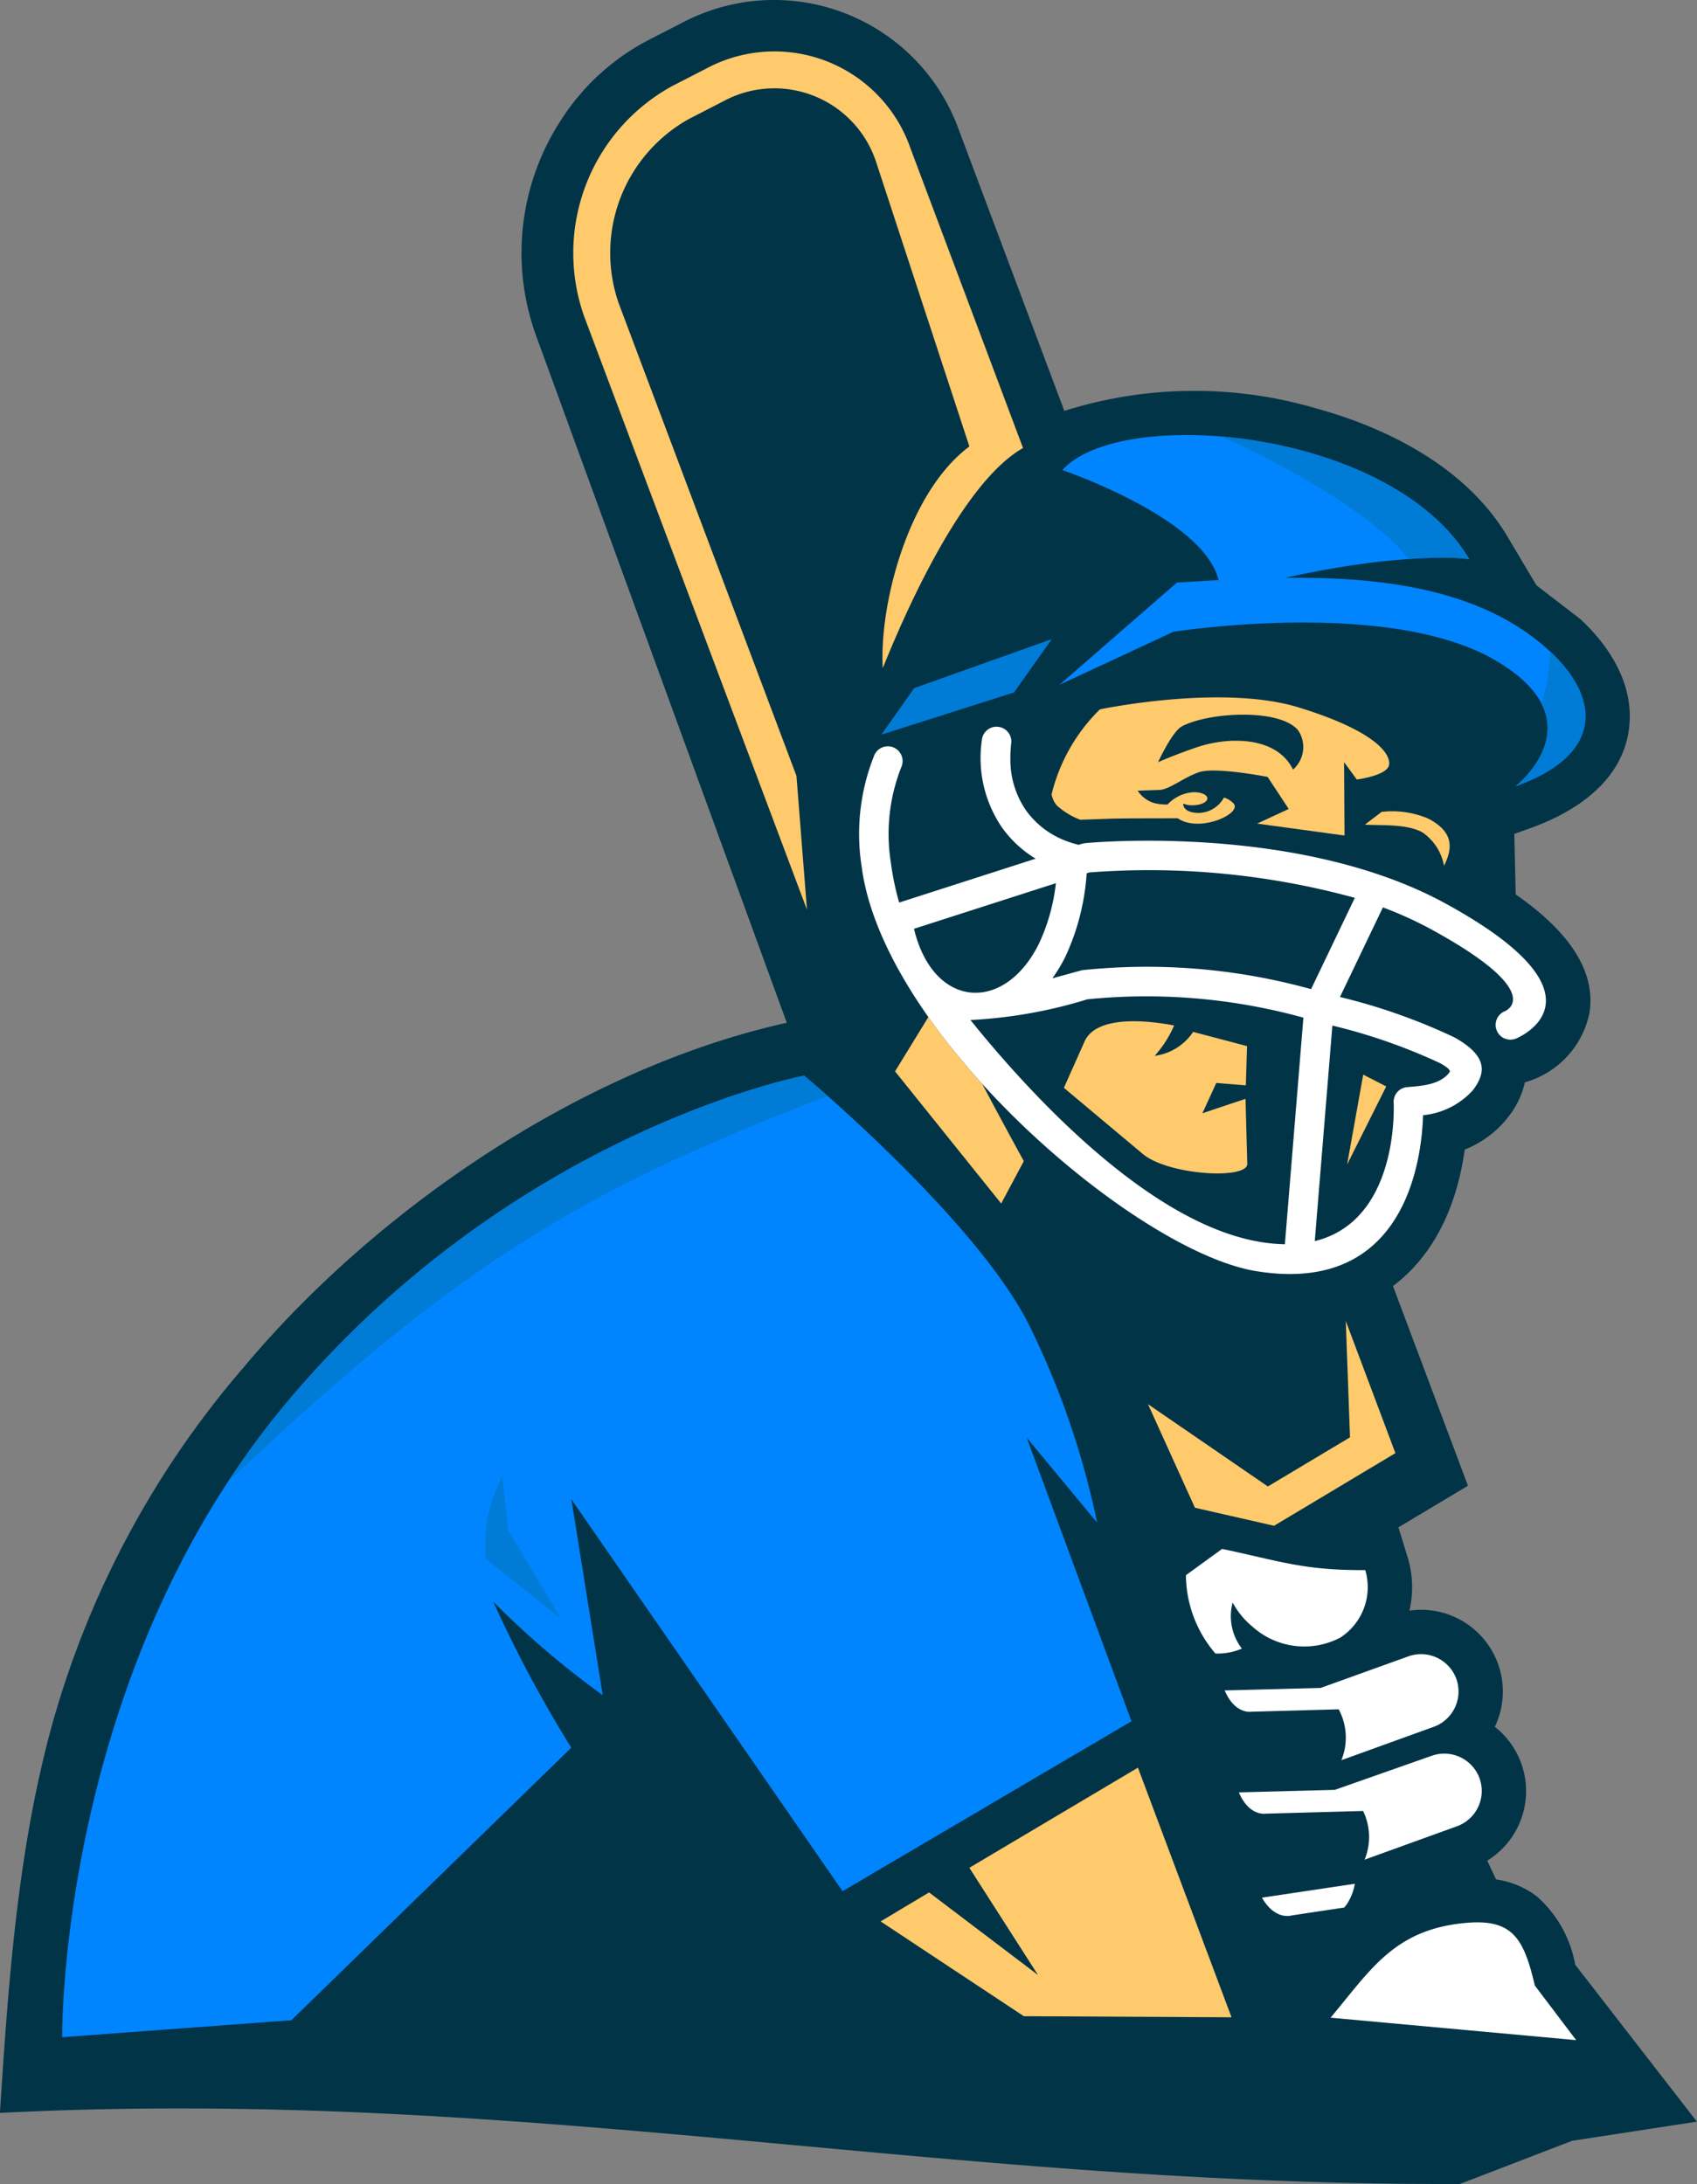 <svg xmlns="http://www.w3.org/2000/svg" width="112.093" height="144.286" viewBox="0 0 112.093 144.286"><rect x="0" y="0" width="112.093" height="144.286" fill="#808080" stroke="none"/><defs><style>.a{fill:#013447;}.a,.b,.c,.d,.f{fill-rule:evenodd;}.b{fill:#ffca6c;}.c{fill:#0085ff;}.d{fill:#007bd6;}.e,.f{fill:#fff;}</style></defs><g transform="translate(-135.997 -50.274)"><path class="a" d="M236.723,121.774a5.764,5.764,0,0,1-1.1,2.293,6.821,6.821,0,0,1-2.878,2.155c-.473,3.489-1.894,6.882-4.737,9.015l4.953,13.193-4.593,2.748.606,1.964a6.786,6.786,0,0,1,.12,3.538,5.4,5.4,0,0,1,5.642,7.676,5.4,5.4,0,0,1-.5,8.841q.289.622.581,1.242a5.73,5.73,0,0,1,2.7,1.126,7.89,7.89,0,0,1,2.531,4.513l8.035,10.363-8.246,1.266-7.407,2.852h-.225c-8.267.025-16.512-.347-24.756-.941-7.84-.565-15.661-1.325-23.488-2.036-7.577-.687-15.157-1.32-22.758-1.683-7.95-.379-15.9-.457-23.849-.1l-1.363.062.09-1.362c.527-8.01,1.168-16.155,3.263-23.933a61.264,61.264,0,0,1,12.722-23.928c8.75-10.474,22.363-19.784,35.9-22.795L171.378,72.368a16.047,16.047,0,0,1,1.692-14.187,15.174,15.174,0,0,1,5.767-5.264l2.232-1.146a12.977,12.977,0,0,1,18.275,7.115L206.3,77.42a28.509,28.509,0,0,1,16.688-.149c4.86,1.341,9.93,3.988,12.581,8.45l1.911,3.217,2.912,2.244.043.04c1.908,1.788,3.43,4.222,3.191,6.934-.318,3.607-3.425,5.71-6.544,6.83l-1.059.379.092,4c2.574,1.789,5.421,4.494,4.866,7.854a6.008,6.008,0,0,1-3.721,4.378,4.013,4.013,0,0,1-.54.179" transform="translate(0 0)"/><path class="b" d="M358.307,291.092l3.278,8.732-8.016,4.8-5.226-1.192-3.1-6.842,7.918,5.436,5.426-3.246Z" transform="translate(-133.417 -153.549)"/><path class="c" d="M329.124,146.083l7.522-3.5s14.052-2.225,21.14,1.813,1.45,8.4,1.45,8.4c5.89-2.113,5.56-5.849,2.339-8.866-4.479-4.2-11.174-4.978-17.526-4.913a60.262,60.262,0,0,1,6.353-1.086c4.434-.447,5.791-.143,5.791-.143-5.14-8.648-23.03-10.19-26.883-5.888,0,0,9.339,3.157,10.318,7.271-.942.05-1.862.106-2.748.158Z" transform="translate(-123.141 -50.569)"/><path class="d" d="M307.928,166.782l-2.5,3.527-8.754,2.784,2.156-3.068Z" transform="translate(-102.452 -74.288)"/><path class="d" d="M413.927,172.43c1.548,2.983-1.707,5.5-1.707,5.5,5.89-2.113,5.56-5.849,2.339-8.866l-.062-.057a10.1,10.1,0,0,1-.57,3.419" transform="translate(-176.124 -75.709)"/><path class="d" d="M358.461,129.841c3.422,1.448,9.991,4.966,12.453,8.1a16.722,16.722,0,0,1,3.986.012c-2.958-4.977-10.14-7.6-16.438-8.11" transform="translate(-141.847 -50.733)"/><path class="b" d="M299.142,239.279l7.011,8.732,1.495-2.8s-1.6-2.918-2.746-5.1a46.335,46.335,0,0,1-3.559-4.418Z" transform="translate(-104.024 -118.226)"/><path class="e" d="M320.751,217.018l1.223-14.97a38.914,38.914,0,0,0-14.267-1.213,31.493,31.493,0,0,1-7.726,1.368c3.673,4.566,11.669,13.445,19.178,14.667a10.936,10.936,0,0,0,1.592.147m3.137-14.448-1.163,14.241c5.492-1.34,5.23-8.727,5.211-9.138a.973.973,0,0,1,.876-1.033c.947-.083,2.182-.145,2.809-.975.087-.116-.029-.279-.616-.609A37.507,37.507,0,0,0,323.889,202.57Zm-19.374-5.427a12.651,12.651,0,0,0,1.111-3.977l-9.372,3.012C297.507,201.445,302.213,201.811,304.515,197.143Zm3.145-4.631a15.458,15.458,0,0,1-1.4,5.494,9.83,9.83,0,0,1-.867,1.443c.082-.021,1.95-.53,1.95-.535a40.61,40.61,0,0,1,15.14,1.251l2.889-6.032a51.424,51.424,0,0,0-17.541-1.677Zm-12.385,1.933,9.014-2.9a7.464,7.464,0,0,1-2.242-2.087,8.14,8.14,0,0,1-1.313-5.729.976.976,0,1,1,1.939.215,8.155,8.155,0,0,0-.053,1.018,5.9,5.9,0,0,0,1.022,3.379,5.73,5.73,0,0,0,2.68,2.04,6.711,6.711,0,0,0,.809.25,1.83,1.83,0,0,1,.444-.112c.637-.06,14.2-1.263,23.8,3.994,11.348,6.216,4.667,8.906,4.648,8.914a.974.974,0,0,1-.75-1.8c.008,0,2.929-1.152-4.831-5.4a25.2,25.2,0,0,0-3.215-1.464l-2.836,5.921a38.958,38.958,0,0,1,7.569,2.673c2.1,1.18,2.147,2.246,1.213,3.482a5.093,5.093,0,0,1-3.293,1.655c-.092,2.966-1.179,11.907-11.029,10.3-7.978-1.3-24.595-15.605-26.051-26.7a13.953,13.953,0,0,1,.835-7.39.974.974,0,0,1,1.783.786,12.043,12.043,0,0,0-.687,6.354A17.791,17.791,0,0,0,295.274,194.445Z" transform="translate(-99.883 -84.542)"/><path class="b" d="M343.623,182.179c-1.1-2.242-4.309-2.173-6.359-1.473-1.535.524-2.555.983-2.555.983s.919-2.009,1.565-2.361c1.7-.924,6.433-1.23,7.682.251a1.98,1.98,0,0,1-.333,2.6M330.868,178.2s8.038-1.692,13.13-.127,6.086,3.084,5.969,3.794-2.132.969-2.132.969l-.84-1.148.028,4.848-5.771-.788,2.085-.967-1.392-2.117s-3.46-.68-4.53-.313-1.937,1.15-2.642,1.174l-1.41.049a1.975,1.975,0,0,0,1.064.81,3.206,3.206,0,0,0,.935.1l-.007-.02a2.549,2.549,0,0,1,1.663-.789c.513-.018.937.16.945.4s-.4.444-.916.461a1.591,1.591,0,0,1-.683-.111c0,.165.1.623,1.064.616a1.946,1.946,0,0,0,1.633-1.016,1.5,1.5,0,0,1,.629.385c.613.667-2.255,1.978-3.681.986-1.051,0-3.725,0-4.512.03l-1.928.067a4.883,4.883,0,0,1-1.539-.935,1.5,1.5,0,0,1-.355-.741A11.721,11.721,0,0,1,330.868,178.2Z" transform="translate(-122.216 -81.062)"/><path class="b" d="M384.769,199.135l1.109-.843a6.077,6.077,0,0,1,3.1.449c1.638.875,1.624,1.9,1.023,3.115a3.405,3.405,0,0,0-1.421-2.209c-1.04-.57-2.621-.449-3.813-.513" transform="translate(-158.621 -94.379)"/><path class="b" d="M335.916,238.741a3.642,3.642,0,0,0,2.541-1.583l3.559.939-.08,2.594-1.953-.159-.915,2,2.848-.953.115,4.292c.028,1.063-5.214.766-6.906-.652l-5.208-4.365,1.364-3.059c.844-1.891,4.692-1.3,5.92-1.06a7.5,7.5,0,0,1-1.286,2.005" transform="translate(-123.647 -118.712)"/><path class="c" d="M147.33,309.893s-.274-23.854,14.779-41.871,34.235-21.656,34.235-21.656,11.559,9.666,14.937,16.645a54.376,54.376,0,0,1,4.409,12.885l-4.652-5.614,6.924,18.738-19.085,11.227-17.913-25.891,2.071,12.943a58.574,58.574,0,0,1-7.223-6.167,82.257,82.257,0,0,0,5.148,9.634l-18.491,18.006Z" transform="translate(-7.226 -125.031)"/><path class="d" d="M177.55,273.2a55.151,55.151,0,0,1,3.828-5.176c15.052-18.017,34.235-21.656,34.235-21.656s.6.5,1.56,1.354c-16.951,6.417-25.081,11.743-39.624,25.477" transform="translate(-26.495 -125.031)"/><path class="f" d="M366.854,339.755a2.481,2.481,0,0,1,3.167,1.484h0a2.481,2.481,0,0,1-1.484,3.167l-6.108,2.209a3.959,3.959,0,0,0-.177-3.361l-5.75.158s-1.1.207-1.782-1.406l6.338-.165Zm-2.848-5.7a3.969,3.969,0,0,1-1.658,4.466,5.124,5.124,0,0,1-5.819-.753,5.3,5.3,0,0,1-1.282-1.571,3.5,3.5,0,0,0,.611,3.045,4.086,4.086,0,0,1-1.75.325,8.036,8.036,0,0,1-1.948-5.174l2.39-1.737C358.307,333.442,359.9,334.081,364.006,334.057Zm4.382,12.271a2.48,2.48,0,0,1,3.167,1.484h0a2.48,2.48,0,0,1-1.484,3.167l-6.107,2.209a3.96,3.96,0,0,0-.1-3.217l-6.424.177s-1.1.207-1.782-1.406l6.337-.165Zm-5.772,10.022-3.494.527s-1.067.339-1.94-1.179l6.135-.916a3.517,3.517,0,0,1-.544,1.371Q362.693,356.257,362.615,356.351Zm-.9,7.278c2.675-3.2,4.217-5.82,8.891-6.258,3.113-.292,3.865.983,4.6,4.134l2.73,3.606Z" transform="translate(-137.829 -180.053)"/><path class="b" d="M382.606,246.186l-1.064,5.942,2.585-5.162Z" transform="translate(-156.564 -124.916)"/><path class="b" d="M296.512,382.7l3.2-1.915,7.195,5.456-4.534-7.083,11.135-6.615,6.183,16.491-13.72-.071Z" transform="translate(-102.347 -205.488)"/><path class="b" d="M246.993,61.949l2.232-1.146a9.511,9.511,0,0,1,13.512,5.276l7.43,19.786-.007,0c-3.845,2.2-7.459,10.075-9.26,14.54-.236-4.185,1.662-11.618,5.722-14.646l-6.171-18.826a7.074,7.074,0,0,0-10.11-3.963l-2.232,1.147A10.136,10.136,0,0,0,243.458,76.3L255.2,107.523l.694,8.841L241.173,77.157a12.574,12.574,0,0,1,5.821-15.208" transform="translate(-66.594 -5.99)"/><path class="d" d="M225.549,319.4l.382,3.561,3.5,5.85-4.96-3.942a9.486,9.486,0,0,1,1.081-5.469" transform="translate(-56.372 -171.597)"/></g></svg>